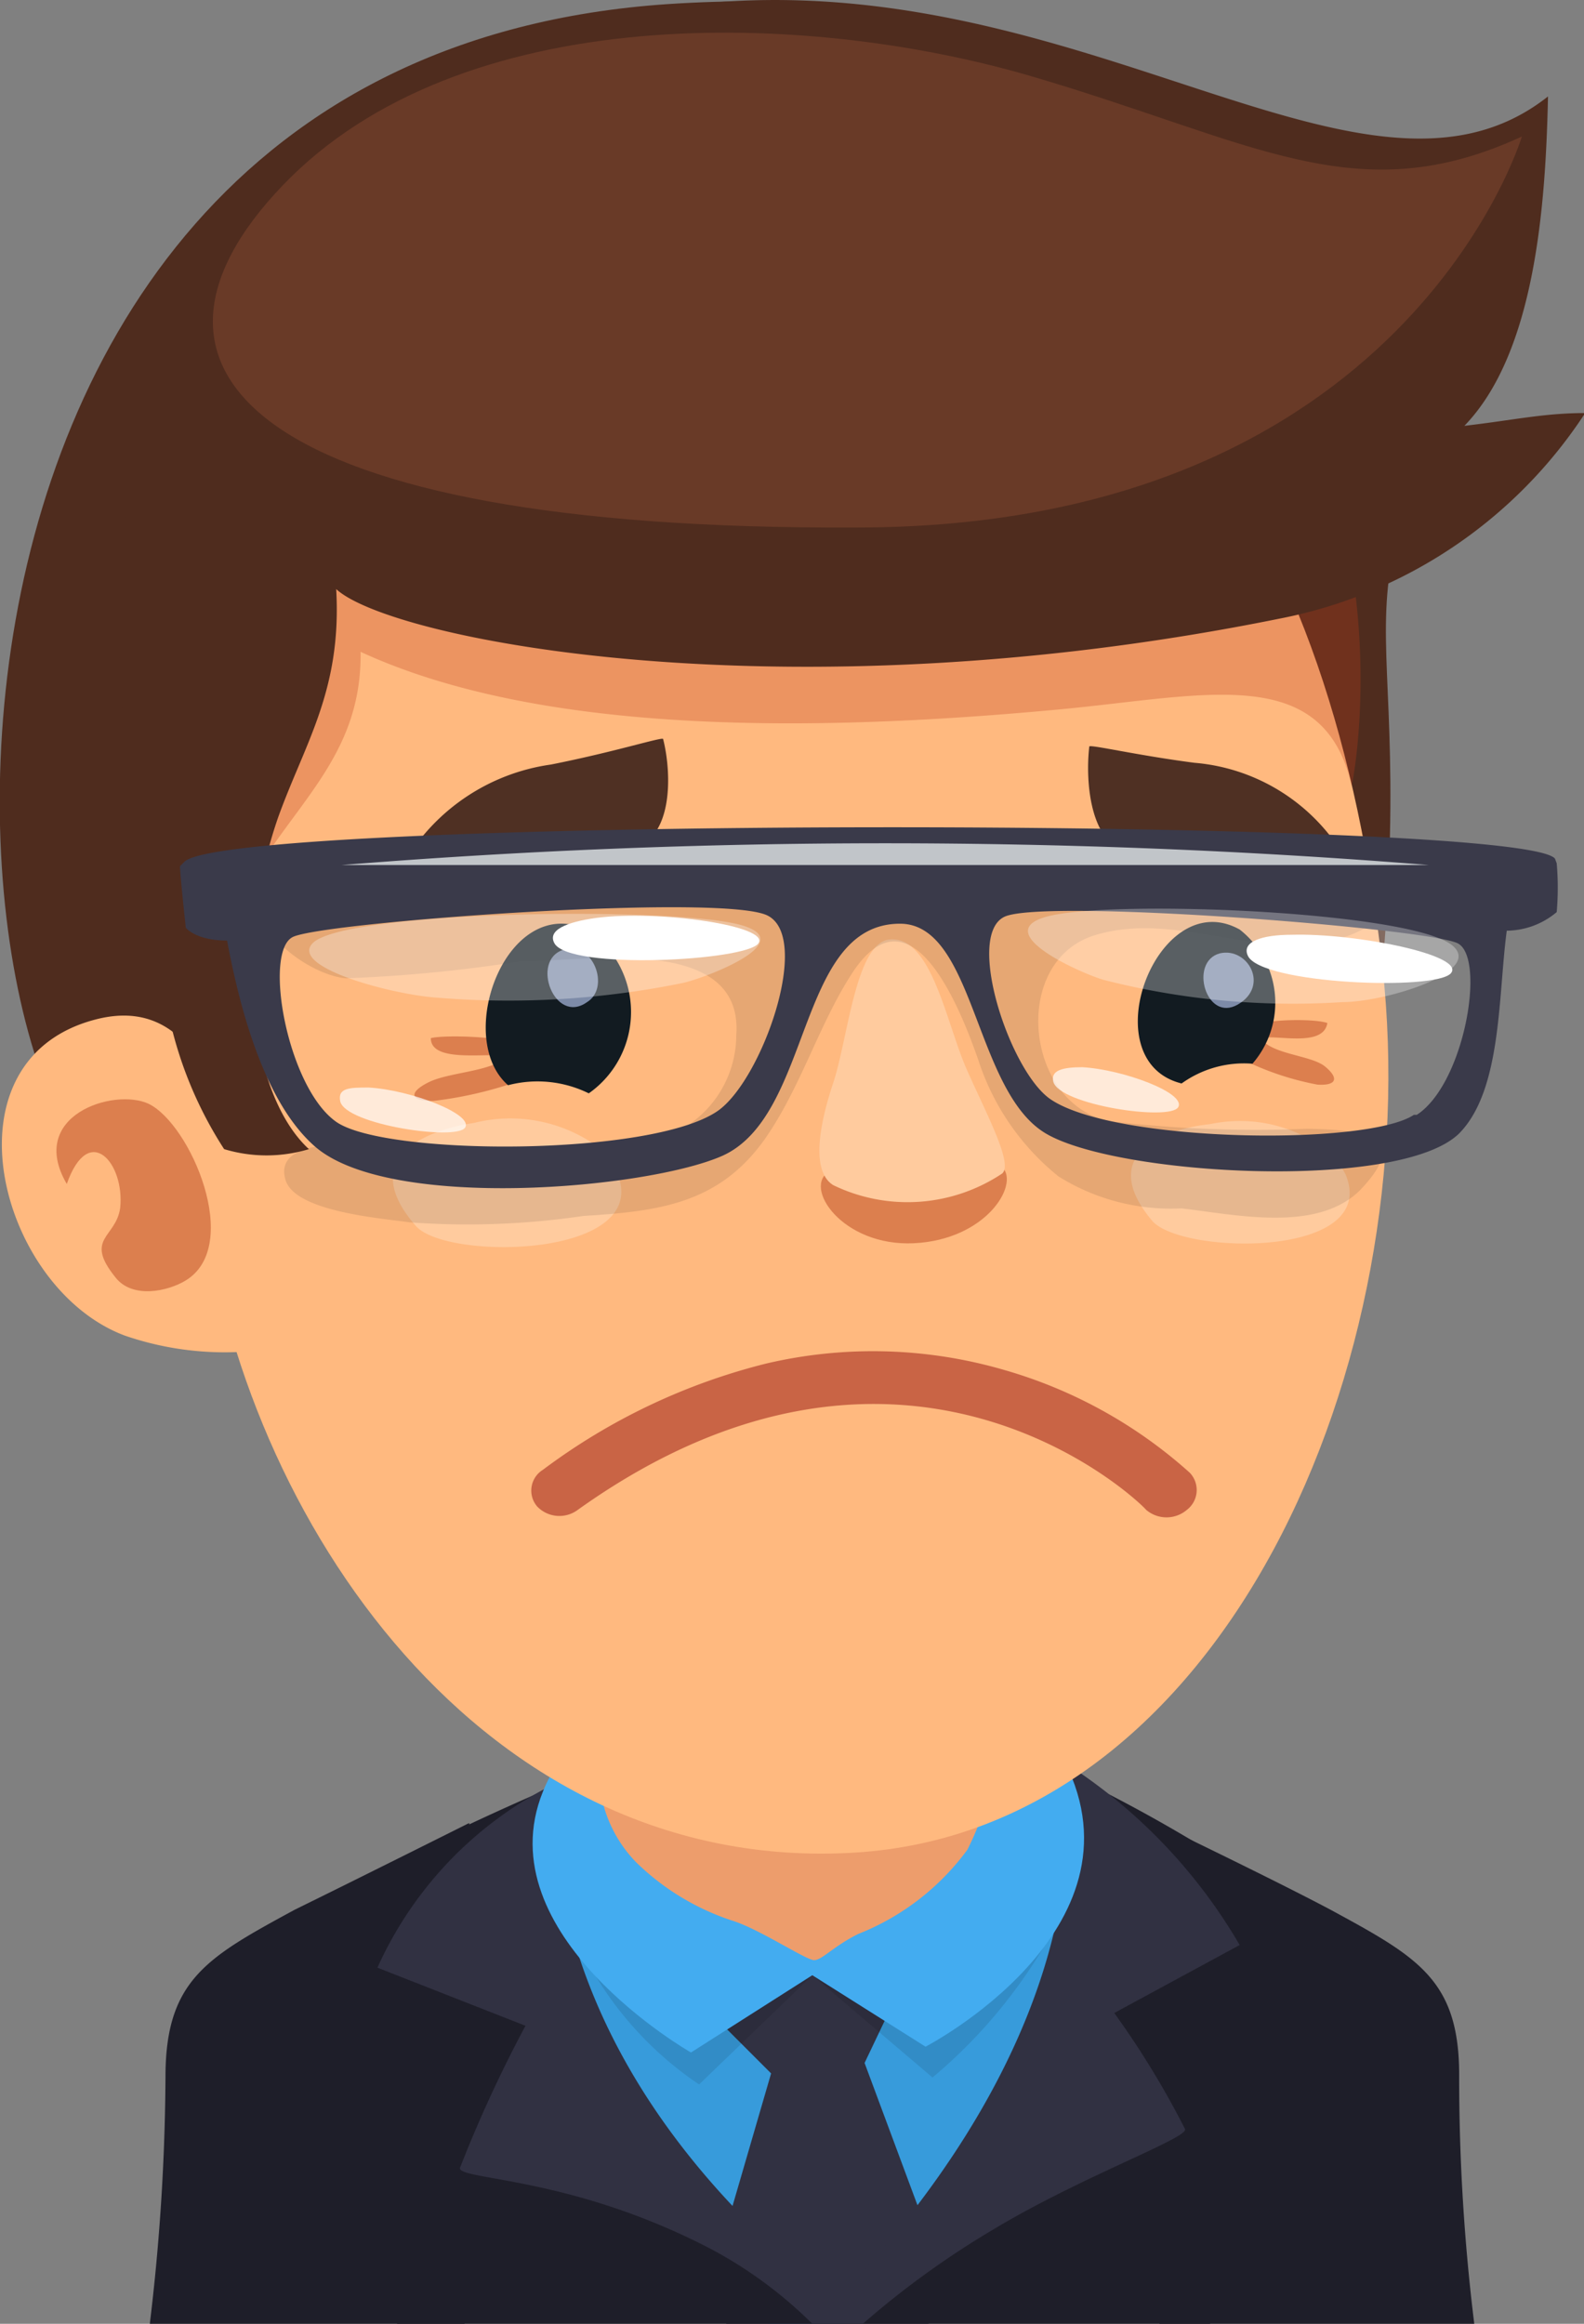 <svg id="레이어_1" data-name="레이어 1" xmlns="http://www.w3.org/2000/svg" viewBox="0 0 27.28 40">
  <rect x="0" y="0" width="27.28" height="40" fill="#808080" stroke="none"/>
  <defs>
    <style>
      .cls-1 {
        fill: #1e1e29;
      }

      .cls-2 {
        fill: #379bdb;
      }

      .cls-3 {
        fill: #313142;
      }

      .cls-4 {
        opacity: 0.1;
      }

      .cls-5 {
        fill: #43acf0;
      }

      .cls-6 {
        fill: #ed9d6c;
      }

      .cls-7 {
        fill: #4f2c1e;
      }

      .cls-8 {
        fill: #ffb97f;
      }

      .cls-9 {
        fill: #bf3c1b;
      }

      .cls-18, .cls-9 {
        opacity: 0.3;
      }

      .cls-10 {
        fill: #a82807;
        opacity: 0.4;
      }

      .cls-11 {
        fill: #693a27;
      }

      .cls-12 {
        fill: #121b21;
      }

      .cls-13 {
        fill: #ffcb9e;
      }

      .cls-14 {
        fill: #7d8ba8;
      }

      .cls-15 {
        fill: #4f3023;
      }

      .cls-16 {
        fill: #94110c;
        opacity: 0.5;
      }

      .cls-17 {
        fill: #3a3a4a;
      }

      .cls-18, .cls-20, .cls-21 {
        fill: #fff;
      }

      .cls-19 {
        fill: #c1c5c9;
      }

      .cls-21 {
        opacity: 0.7;
      }
    </style>
  </defs>
  <title>1</title>
  <g>
    <g>
      <path class="cls-1" d="M14.73,31.38s-2,1-3,1.49c-1.51.82-2.23,1.21-2.23,2.88A36.74,36.74,0,0,1,9.23,40h5.42c.39-2.09.62-3.77.62-3.77Z" transform="translate(-6.65)"/>
      <path class="cls-1" d="M29.56,32.87c-1-.53-3-1.49-3-1.49L26,36.23s.23,1.68.62,3.77h5.42a34.64,34.64,0,0,1-.26-4.25C31.79,34.08,31.07,33.69,29.56,32.87Z" transform="translate(-6.65)"/>
      <path class="cls-2" d="M25.85,31.83c-1.31-3.2-8.29-2.26-10.13-.71s-2.36,3.43.41,6.16A13.25,13.25,0,0,0,19.89,40h1.3C22.44,38.73,26.78,34.11,25.85,31.83Z" transform="translate(-6.65)"/>
      <path class="cls-3" d="M21.54,35.51l.61-1.28a1.59,1.59,0,0,0-1.83-.81,1.68,1.68,0,0,0-1.39,1.27l1,1L18.85,39.4l.31.6h3.48l.28-.78Z" transform="translate(-6.65)"/>
      <path class="cls-1" d="M29.24,33.05a26,26,0,0,0-4-2.42c.09.2.38.64.36.85C25.26,35.55,21,39.81,21,39.81s-6.35-5.61-5.29-8.37a2.72,2.72,0,0,1,.34-.63c-1.47.63-4.17,1.92-4.41,2.4S13,36.87,13.49,40v0h14C27.85,37.73,29.55,33.39,29.24,33.05Z" transform="translate(-6.65)"/>
      <path class="cls-3" d="M27.06,36.65a15.11,15.11,0,0,0-1.22-2L28,33.48a9.24,9.24,0,0,0-3-3.13c.55,5-3.81,9-4,9.33A.54.54,0,0,0,21,40h.51a15.15,15.15,0,0,1,2.24-1.62C25.28,37.46,27.1,36.81,27.06,36.65Z" transform="translate(-6.65)"/>
      <path class="cls-3" d="M21,39.62c-.2-.36-4.85-3.43-4.85-8.89a6.52,6.52,0,0,0-3,3.14l2.55,1a22.71,22.71,0,0,0-1.13,2.45c0,.21,1.91.14,4.3,1.38A7.38,7.38,0,0,1,20.64,40H21A.69.69,0,0,0,21,39.62Z" transform="translate(-6.65)"/>
      <path class="cls-4" d="M22.93,31.6c-1.43-.76-7.26-1-6.6,1.15a6,6,0,0,0,2.36,3.13L20.64,34l2.07,1.76a8.82,8.82,0,0,0,2.53-3.49A4.71,4.71,0,0,1,22.93,31.6Z" transform="translate(-6.65)"/>
      <path class="cls-5" d="M16,30.84c-1,2.47,2.55,4.49,2.55,4.49L20.64,34l1.95,1.23s3.86-2,2.4-4.9C23.68,27.75,17.12,28,16,30.84Z" transform="translate(-6.65)"/>
      <path class="cls-6" d="M19.11,27.37A2.92,2.92,0,0,0,17,30.06a2.27,2.27,0,0,0,.61,2,4.28,4.28,0,0,0,1.65,1c.46.14,1.27.68,1.41.68s.32-.23.76-.45a4.28,4.28,0,0,0,1.88-1.45c.51-1,1-3,0-3.78A5.63,5.63,0,0,0,19.11,27.37Z" transform="translate(-6.65)"/>
    </g>
    <g>
      <path class="cls-7" d="M18.16.07C3.35,1.06,5.57,21.71,9.8,20.88c3.12-.63,6.19-1.47,9.29-2.21,2.89-.68,6.07-.09,9,.15,2.3.18,2.27-.8,2.41-2.67.26-3.5-.11-4.78.07-6.19C31.38,4,26.63-.49,18.16.07Z" transform="translate(-6.65)"/>
      <path class="cls-8" d="M18.61,4.47c-5.45,1-9.37,8.79-8.46,16.17.67,5.52,4.83,11.63,11.21,11.25s9.85-8.45,9.1-15.24C29.64,9.26,26.24,3.07,18.61,4.47Z" transform="translate(-6.65)"/>
      <path class="cls-8" d="M8.29,17.55c-2.68.7-1.66,4.63.51,5.44a5.29,5.29,0,0,0,2.15.27l.05-.07c.32-.51-.22-3.12-.37-3.66C10.23,18.18,9.58,17.21,8.29,17.55Z" transform="translate(-6.65)"/>
      <path class="cls-9" d="M28.09,6.63a24.92,24.92,0,0,0-9.07-2c-2.17-.06-5.4-.23-7.16,1.34-1.41,1.27-1.54,3.66-1.64,5.42,0,.67-.1,5.8.31,4.69.72-2,2.36-2.74,2.33-4.86,3.12,1.44,7.83,1.38,11.94,1,2.57-.23,4.64-.85,5.13,1.31C30.29,11.62,30.13,7.47,28.09,6.63Z" transform="translate(-6.65)"/>
      <path class="cls-10" d="M9.21,19c-.6-.28-2.1.2-1.41,1.38.38-1.08,1-.36.92.41-.07.52-.63.52-.08,1.2.29.37.9.24,1.21.05C10.83,21.44,9.93,19.35,9.21,19Z" transform="translate(-6.65)"/>
      <path class="cls-7" d="M33.31,1.66c-3.5,2.77-9.09-3.45-17-1.13C5.44,3.7,9.39,15.22,9.43,16.61a6.87,6.87,0,0,0,1.08,3.17,2.52,2.52,0,0,0,1.46,0c-1-.92-1.33-3.4-.53-5.71.46-1.28,1.1-2.19,1-3.93.94.87,7.73,2.23,16.24.51a8.13,8.13,0,0,0,5.27-3.54c-.71,0-1.22.12-2.08.22C33.09,6.07,33.27,3.53,33.31,1.66Z" transform="translate(-6.65)"/>
      <path class="cls-11" d="M24.37,1.3C20.51.18,14.58,0,11.52,3.19s-.47,5.94,9.88,5.89c9.45,0,11.46-6.73,11.46-6.73C30,3.67,28.24,2.43,24.37,1.3Z" transform="translate(-6.65)"/>
    </g>
    <g>
      <path class="cls-10" d="M14.07,17.87c0,.44,1,.24,1.32.31-.26.27-1,.27-1.36.45s-.31.33.09.32a6.85,6.85,0,0,0,1.78-.46C16.65,17.87,14.41,17.78,14.07,17.87Z" transform="translate(-6.65)"/>
      <path class="cls-10" d="M29.46,18.35c-.25-.19-.91-.2-1.1-.48.26-.07,1.08.17,1.15-.26-.28-.11-2.16-.09-1.61.55a4.93,4.93,0,0,0,1.44.51C29.67,18.69,29.72,18.56,29.46,18.35Z" transform="translate(-6.65)"/>
      <path class="cls-12" d="M16.76,16c-1.39-.63-2.3,1.86-1.36,2.68a2,2,0,0,1,1.39.14A1.71,1.71,0,0,0,16.76,16Z" transform="translate(-6.65)"/>
      <path class="cls-10" d="M22.42,20.16c-.7,0-1-.26-1.48,0s.21,1.3,1.45,1.24,1.81-1,1.53-1.3S23.2,20.14,22.42,20.16Z" transform="translate(-6.65)"/>
      <path class="cls-13" d="M22,16.17c-.61,0-.74,1.69-1,2.47s-.37,1.53,0,1.76a2.94,2.94,0,0,0,2.91-.2c.19-.17-.26-1-.61-1.79S22.7,16.14,22,16.17Z" transform="translate(-6.65)"/>
      <path class="cls-12" d="M28,16c-1.42-.79-2.57,2.26-1,2.65a1.84,1.84,0,0,1,1.22-.34A1.6,1.6,0,0,0,28,16Z" transform="translate(-6.65)"/>
      <path class="cls-14" d="M16.35,16.35c-.57.18-.15,1.3.41.9C17.17,17,16.86,16.18,16.35,16.35Z" transform="translate(-6.65)"/>
      <path class="cls-14" d="M27.66,16.41c-.54.14-.24,1.2.31.88S28.14,16.3,27.66,16.41Z" transform="translate(-6.65)"/>
      <path class="cls-15" d="M27.22,13.13c-1-.13-1.8-.32-1.81-.28-.07.59,0,1.83.83,1.84.48,0,1-.07,1.44,0a5.13,5.13,0,0,1,1.71.48c.34.16.48-.35.36-.51A3.32,3.32,0,0,0,27.22,13.13Z" transform="translate(-6.65)"/>
      <path class="cls-15" d="M16.14,13.16a3.5,3.5,0,0,0-2.56,1.74c-.11.17.11.67.46.48a5.69,5.69,0,0,1,1.8-.64c.5-.09,1.05-.06,1.57-.11.86-.08.81-1.33.66-1.91C18.06,12.68,17.25,12.94,16.14,13.16Z" transform="translate(-6.65)"/>
      <path class="cls-13" d="M29.56,19.85a2.46,2.46,0,0,0-2.07-.5c-.85.09-1.94.54-1,1.66.49.59,3.91.66,3.34-.78A1.43,1.43,0,0,0,29.56,19.85Z" transform="translate(-6.65)"/>
      <path class="cls-13" d="M17,19.78a2.57,2.57,0,0,0-2.19-.45c-.88.13-2,.63-1,1.77.52.61,4.12.56,3.46-.93A1.3,1.3,0,0,0,17,19.78Z" transform="translate(-6.65)"/>
      <path class="cls-16" d="M23.94,23.58a8.07,8.07,0,0,0-4.09-.11A10.74,10.74,0,0,0,16,25.3a.42.42,0,0,0-.1.63.53.53,0,0,0,.7.06c5.6-4,9.62-.2,9.79,0a.54.54,0,0,0,.7,0,.43.43,0,0,0,.05-.64A8.13,8.13,0,0,0,23.94,23.58Z" transform="translate(-6.65)"/>
    </g>
    <g>
      <path class="cls-4" d="M29.16,19.43a21.36,21.36,0,0,1-3.39-.13c-1.47-.28-1.72-2.75-.27-3.2s2.95.53,4.39,0c.5-.19.6-.41.47-.62a3.82,3.82,0,0,0-1.94-.94,30.64,30.64,0,0,0-4,.06c-4.14,0-8.34-.42-12.57.42-1.61.33-.16,1.72.75,1.82a25.37,25.37,0,0,0,3-.29c1.11,0,3.86-.49,3.73,1.27a1.87,1.87,0,0,1-1.76,1.86,14.79,14.79,0,0,1-3,.18c-.42,0-3.33-.59-3,.46.18.54,1.65.65,2.13.72a13.71,13.71,0,0,0,3-.11c1.3-.08,2.33-.21,3.12-1.32.63-.9.94-2,1.52-2.88,1-1.5,1.84.6,2.16,1.52a4.25,4.25,0,0,0,1.38,2A3.65,3.65,0,0,0,27,20.8c.94.11,2.33.42,3.07-.31C31,19.52,30.08,19.45,29.16,19.43Z" transform="translate(-6.65)"/>
      <path class="cls-17" d="M33.43,14.78c-.58-.73-22.93-.73-23.61.06l-.07.07c0,.14.1,1.06.1,1.06s.17.22.71.22c.16.83.55,2.71,1.52,3.55,1.29,1.11,5.69.73,7,.16,1.57-.69,1.28-4,3.07-4,1.29,0,1.28,2.88,2.51,3.61s6.1,1,7.12,0c.74-.75.67-2.39.82-3.49a1.35,1.35,0,0,0,.86-.32,4.86,4.86,0,0,0,0-.84ZM19,19.13c-1.15.78-5.72.77-6.56.18s-1.26-2.92-.75-3.18,7.41-.76,8.18-.37S19.76,18.62,19,19.13Zm12,.06c-.81.54-5.17.48-6.26-.27-.7-.48-1.47-2.82-.79-3.14s7.33.2,7.81.46S31.87,18.66,31.05,19.19Z" transform="translate(-6.65)"/>
      <path class="cls-18" d="M24.67,15.78c-1,.28.66,1,1,1.09a13.12,13.12,0,0,0,4.09.38c.73,0,2.34-.49,1.95-.93C31.19,15.69,25.77,15.47,24.67,15.78Z" transform="translate(-6.65)"/>
      <path class="cls-19" d="M12.53,14.89l18.73,0A117.28,117.28,0,0,0,12.53,14.89Z" transform="translate(-6.65)"/>
      <path class="cls-20" d="M28.9,16.09c-.52,0-.87.12-.76.36.22.49,3.25.61,3.5.3S30,16.06,28.9,16.09Z" transform="translate(-6.65)"/>
      <path class="cls-21" d="M25.29,18.37c-.33,0-.55.05-.5.25.11.4,2,.68,2.15.44S26,18.41,25.29,18.37Z" transform="translate(-6.65)"/>
      <path class="cls-21" d="M13,18.72c-.32,0-.54,0-.49.24.1.4,2,.68,2.15.45S13.72,18.76,13,18.72Z" transform="translate(-6.65)"/>
      <path class="cls-18" d="M19.4,15.92c-1.17-.32-6.84-.25-7.37.32-.38.41,1.34.87,2.11.93a15,15,0,0,0,4.27-.25C18.78,16.84,20.46,16.21,19.4,15.92Z" transform="translate(-6.65)"/>
      <path class="cls-20" d="M16.92,15.8c-.51.07-.85.21-.72.44.27.46,3.29.3,3.51,0S18,15.66,16.92,15.8Z" transform="translate(-6.65)"/>
    </g>
  </g>
</svg>
